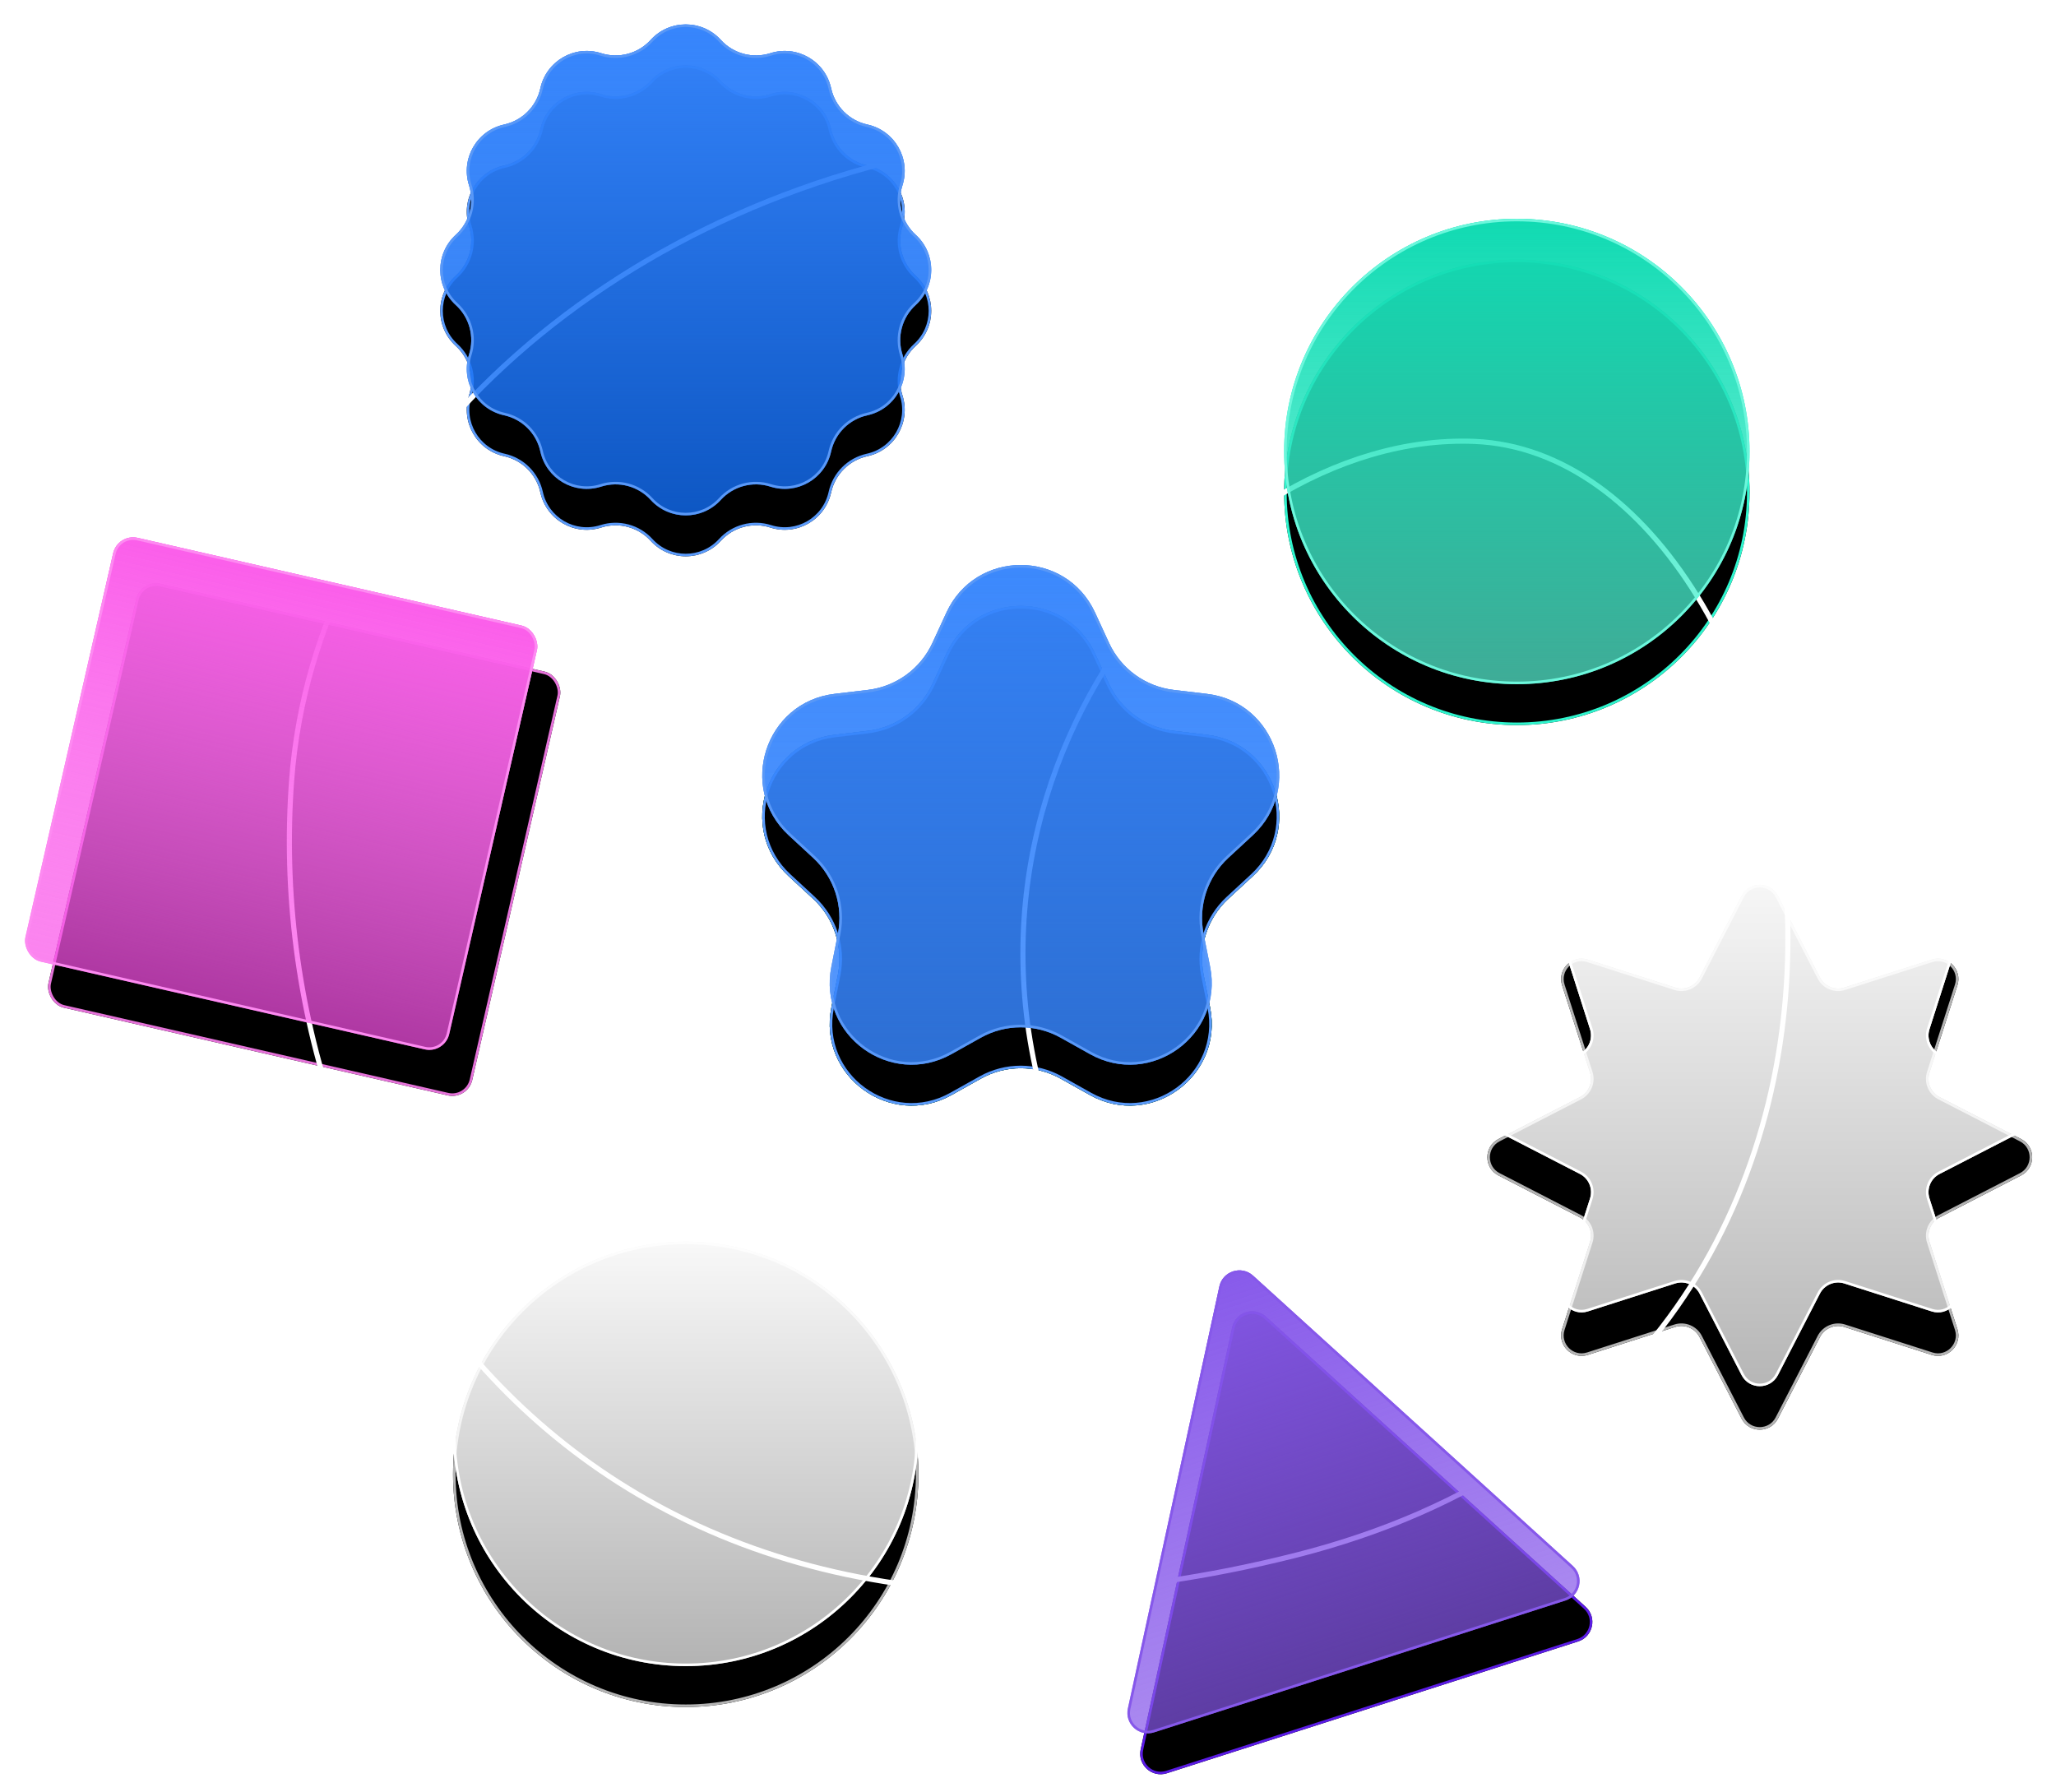 <svg width="522" height="455" viewBox="0 0 522 455" fill="none" xmlns="http://www.w3.org/2000/svg">
<g filter="url(#filter0_i_107_330)">
<path d="M312.827 337.019C313.674 333.112 318.434 331.586 321.394 334.274L402.58 407.962C405.541 410.65 404.482 415.534 400.675 416.755L296.265 450.219C292.458 451.44 288.757 448.081 289.604 444.173L312.827 337.019Z" fill="black"/>
</g>
<path d="M313.145 337.088C313.939 333.425 318.401 331.995 321.176 334.514L402.362 408.203C405.138 410.722 404.145 415.301 400.576 416.445L296.166 449.91C292.597 451.054 289.127 447.905 289.921 444.242L313.145 337.088Z" stroke="#5B1CE5" stroke-width="0.649"/>
<g filter="url(#filter1_i_107_330)">
<path d="M442.17 227.466C444.104 223.712 449.471 223.712 451.404 227.466L462.066 248.161C463.228 250.416 465.85 251.502 468.266 250.729L490.439 243.635C494.461 242.348 498.256 246.143 496.969 250.164L489.875 272.337C489.101 274.754 490.187 277.375 492.443 278.537L513.138 289.199C516.891 291.133 516.891 296.5 513.138 298.434L492.443 309.096C490.187 310.258 489.101 312.879 489.875 315.296L496.969 337.469C498.256 341.49 494.461 345.285 490.439 343.998L468.266 336.904C465.85 336.131 463.228 337.217 462.066 339.472L451.404 360.167C449.471 363.921 444.104 363.921 442.17 360.167L431.508 339.472C430.346 337.217 427.724 336.131 425.308 336.904L403.135 343.998C399.113 345.285 395.319 341.49 396.605 337.469L403.7 315.296C404.473 312.879 403.387 310.258 401.132 309.096L380.437 298.434C376.683 296.5 376.683 291.133 380.437 289.199L401.132 278.537C403.387 277.375 404.473 274.754 403.7 272.337L396.605 250.164C395.319 246.143 399.113 242.348 403.135 243.635L425.308 250.729C427.724 251.502 430.346 250.416 431.508 248.161L442.17 227.466Z" fill="black"/>
</g>
<path d="M442.459 227.615C444.271 224.096 449.303 224.096 451.116 227.615L461.778 248.31C463.012 250.706 465.798 251.86 468.365 251.038L490.538 243.944C494.308 242.738 497.866 246.295 496.66 250.065L489.565 272.238C488.744 274.806 489.898 277.591 492.294 278.826L512.989 289.488C516.508 291.301 516.508 296.332 512.989 298.145L492.294 308.807C489.898 310.042 488.744 312.827 489.565 315.395L496.66 337.567C497.866 341.338 494.308 344.895 490.538 343.689L468.365 336.595C465.798 335.773 463.012 336.927 461.778 339.323L451.116 360.018C449.303 363.537 444.271 363.537 442.459 360.018L431.796 339.323C430.562 336.927 427.777 335.773 425.209 336.595L403.036 343.689C399.266 344.895 395.708 341.338 396.915 337.567L404.009 315.395C404.83 312.827 403.677 310.042 401.28 308.807L380.585 298.145C377.066 296.332 377.066 291.301 380.585 289.488L401.28 278.826C403.677 277.591 404.83 274.806 404.009 272.238L396.915 250.065C395.708 246.295 399.266 242.738 403.036 243.944L425.209 251.038C427.777 251.86 430.562 250.706 431.796 248.31L442.459 227.615Z" stroke="#B4B4B4" stroke-width="0.649"/>
<g filter="url(#filter2_i_107_330)">
<path d="M165.193 20.525C169.975 15.277 178.233 15.277 183.015 20.525C186.186 24.007 191.095 25.322 195.583 23.893C202.347 21.739 209.499 25.868 211.016 32.803C212.022 37.404 215.616 40.998 220.217 42.004C227.152 43.521 231.281 50.673 229.127 57.437C227.698 61.925 229.013 66.834 232.495 70.006C237.743 74.787 237.743 83.045 232.495 87.827C229.013 90.998 227.698 95.907 229.127 100.395C231.281 107.159 227.152 114.311 220.217 115.828C215.616 116.834 212.022 120.428 211.016 125.029C209.499 131.964 202.347 136.093 195.583 133.939C191.095 132.51 186.186 133.826 183.015 137.307C178.233 142.555 169.975 142.555 165.193 137.307C162.022 133.826 157.113 132.51 152.625 133.939C145.861 136.093 138.709 131.964 137.192 125.029C136.186 120.428 132.592 116.834 127.991 115.828C121.056 114.311 116.927 107.159 119.081 100.395C120.51 95.907 119.194 90.998 115.713 87.827C110.465 83.045 110.465 74.787 115.713 70.006C119.194 66.834 120.51 61.925 119.081 57.437C116.927 50.673 121.056 43.521 127.991 42.004C132.592 40.998 136.186 37.404 137.192 32.803C138.709 25.868 145.861 21.739 152.625 23.893C157.113 25.322 162.022 24.007 165.193 20.525Z" fill="black"/>
</g>
<path d="M165.433 20.744C170.086 15.637 178.122 15.637 182.775 20.744C186.032 24.319 191.073 25.67 195.681 24.202C202.264 22.106 209.223 26.124 210.699 32.873C211.732 37.597 215.423 41.288 220.147 42.321C226.896 43.797 230.914 50.756 228.818 57.339C227.35 61.947 228.701 66.988 232.276 70.246C237.383 74.898 237.383 82.934 232.276 87.587C228.701 90.844 227.35 95.885 228.818 100.493C230.914 107.076 226.896 114.035 220.147 115.511C215.423 116.544 211.732 120.235 210.699 124.959C209.223 131.708 202.264 135.726 195.681 133.63C191.073 132.163 186.032 133.513 182.775 137.088C178.122 142.195 170.086 142.195 165.433 137.088C162.176 133.513 157.135 132.163 152.527 133.63C145.944 135.726 138.985 131.708 137.509 124.959C136.476 120.235 132.785 116.544 128.061 115.511C121.312 114.035 117.294 107.076 119.39 100.493C120.858 95.885 119.507 90.844 115.932 87.587C110.825 82.934 110.825 74.898 115.932 70.246C119.507 66.988 120.858 61.947 119.39 57.339C117.294 50.756 121.312 43.797 128.061 42.321C132.785 41.288 136.476 37.597 137.509 32.873C138.985 26.124 145.944 22.106 152.527 24.202C157.135 25.67 162.176 24.319 165.433 20.744Z" stroke="#5B9BFB" stroke-width="0.649"/>
<g filter="url(#filter3_i_107_330)">
<path d="M240.29 165.913C247.715 149.815 270.596 149.815 278.021 165.913L281.578 173.624C284.604 180.185 290.822 184.703 297.997 185.553L306.43 186.553C324.035 188.641 331.105 210.401 318.089 222.438L311.855 228.203C306.55 233.109 304.175 240.419 305.583 247.506L307.238 255.834C310.693 273.223 292.183 286.672 276.713 278.012L269.303 273.865C262.998 270.335 255.313 270.335 249.008 273.865L241.598 278.012C226.128 286.672 207.618 273.223 211.073 255.834L212.728 247.506C214.136 240.419 211.761 233.109 206.456 228.203L200.222 222.438C187.205 210.401 194.276 188.641 211.881 186.553L220.314 185.553C227.489 184.703 233.707 180.185 236.733 173.624L240.29 165.913Z" fill="black"/>
</g>
<path d="M240.584 166.049C247.894 150.202 270.417 150.202 277.726 166.049L281.283 173.76C284.357 180.424 290.672 185.012 297.959 185.876L306.391 186.876C323.722 188.93 330.682 210.351 317.869 222.2L311.635 227.965C306.247 232.947 303.835 240.371 305.265 247.569L306.92 255.897C310.321 273.014 292.1 286.253 276.871 277.729L269.462 273.581C263.058 269.997 255.252 269.997 248.849 273.581L241.439 277.729C226.211 286.253 207.99 273.014 211.391 255.897L213.046 247.569C214.476 240.371 212.064 232.947 206.676 227.965L200.442 222.2C187.629 210.351 194.589 188.93 211.919 186.876L220.352 185.876C227.639 185.012 233.954 180.424 237.028 173.76L240.584 166.049Z" stroke="#2FF5CE" stroke-width="0.649"/>
<g filter="url(#filter4_i_107_330)">
<path d="M240.29 165.913C247.715 149.815 270.596 149.815 278.021 165.913L281.578 173.624C284.604 180.185 290.822 184.703 297.997 185.553L306.43 186.553C324.035 188.641 331.105 210.401 318.089 222.438L311.855 228.203C306.55 233.109 304.175 240.419 305.583 247.506L307.238 255.834C310.693 273.223 292.183 286.672 276.713 278.012L269.303 273.865C262.998 270.335 255.313 270.335 249.008 273.865L241.598 278.012C226.128 286.672 207.618 273.223 211.073 255.834L212.728 247.506C214.136 240.419 211.761 233.109 206.456 228.203L200.222 222.438C187.205 210.401 194.276 188.641 211.881 186.553L220.314 185.553C227.489 184.703 233.707 180.185 236.733 173.624L240.29 165.913Z" fill="black"/>
</g>
<path d="M240.584 166.049C247.894 150.202 270.417 150.202 277.726 166.049L281.283 173.76C284.357 180.424 290.672 185.012 297.959 185.876L306.391 186.876C323.722 188.93 330.682 210.351 317.869 222.2L311.635 227.965C306.247 232.947 303.835 240.371 305.265 247.569L306.92 255.897C310.321 273.014 292.1 286.253 276.871 277.729L269.462 273.581C263.058 269.997 255.252 269.997 248.849 273.581L241.439 277.729C226.211 286.253 207.99 273.014 211.391 255.897L213.046 247.569C214.476 240.371 212.064 232.947 206.676 227.965L200.442 222.2C187.629 210.351 194.589 188.93 211.919 186.876L220.352 185.876C227.639 185.012 233.954 180.424 237.028 173.76L240.584 166.049Z" stroke="#5B9BFB" stroke-width="0.649"/>
<g filter="url(#filter5_i_107_330)">
<rect x="35.727" y="147.087" width="110.372" height="110.372" rx="5.194" transform="rotate(12.87 35.727 147.087)" fill="black"/>
</g>
<rect x="35.972" y="147.475" width="109.723" height="109.723" rx="4.869" transform="rotate(12.87 35.972 147.475)" stroke="#E573D9" stroke-width="0.649"/>
<g filter="url(#filter6_i_107_330)">
<circle cx="174.104" cy="374.323" r="59.081" fill="black"/>
</g>
<circle cx="174.104" cy="374.323" r="58.757" stroke="#B4B4B4" stroke-width="0.649"/>
<g filter="url(#filter7_i_107_330)">
<circle cx="385.109" cy="125.013" r="59.081" fill="black"/>
</g>
<circle cx="385.109" cy="125.013" r="58.757" stroke="#2FF5CE" stroke-width="0.649"/>
<path d="M250.985 36.066C153.53 50.356 79.925 118.886 74.042 198.133C65.676 310.834 149.113 440.115 328.644 394.953C511.982 348.834 464.168 115.708 374.326 112.065C305.194 109.262 227.23 204.629 273.826 303.039" stroke="white" stroke-width="1.298"/>
<g filter="url(#filter8_b_107_330)">
<circle cx="174.104" cy="363.935" r="59.081" fill="white" fill-opacity="0.7"/>
<circle cx="174.104" cy="363.935" r="59.081" fill="url(#paint0_linear_107_330)"/>
<circle cx="174.104" cy="363.935" r="58.757" stroke="white" stroke-width="0.649"/>
</g>
<g filter="url(#filter9_b_107_330)">
<circle cx="385.109" cy="114.625" r="59.081" fill="#5BF6D8" fill-opacity="0.7"/>
<circle cx="385.109" cy="114.625" r="59.081" fill="url(#paint1_linear_107_330)"/>
<circle cx="385.109" cy="114.625" r="58.757" stroke="#6CF7DC" stroke-width="0.649"/>
</g>
<g filter="url(#filter10_b_107_330)">
<path d="M442.17 216.428C444.104 212.675 449.471 212.675 451.404 216.428L462.066 237.123C463.228 239.379 465.85 240.465 468.266 239.691L490.439 232.597C494.461 231.31 498.256 235.105 496.969 239.127L489.875 261.3C489.101 263.716 490.187 266.338 492.443 267.5L513.138 278.162C516.891 280.095 516.891 285.462 513.138 287.396L492.443 298.058C490.187 299.22 489.101 301.842 489.875 304.258L496.969 326.431C498.256 330.453 494.461 334.247 490.439 332.961L468.266 325.866C465.85 325.093 463.228 326.179 462.066 328.434L451.404 349.129C449.471 352.883 444.104 352.883 442.17 349.129L431.508 328.434C430.346 326.179 427.724 325.093 425.308 325.866L403.135 332.961C399.113 334.247 395.319 330.453 396.605 326.431L403.7 304.258C404.473 301.842 403.387 299.22 401.132 298.058L380.437 287.396C376.683 285.462 376.683 280.095 380.437 278.162L401.132 267.5C403.387 266.338 404.473 263.716 403.7 261.3L396.605 239.127C395.319 235.105 399.113 231.31 403.135 232.597L425.308 239.691C427.724 240.465 430.346 239.379 431.508 237.123L442.17 216.428Z" fill="white" fill-opacity="0.7"/>
<path d="M442.17 216.428C444.104 212.675 449.471 212.675 451.404 216.428L462.066 237.123C463.228 239.379 465.85 240.465 468.266 239.691L490.439 232.597C494.461 231.31 498.256 235.105 496.969 239.127L489.875 261.3C489.101 263.716 490.187 266.338 492.443 267.5L513.138 278.162C516.891 280.095 516.891 285.462 513.138 287.396L492.443 298.058C490.187 299.22 489.101 301.842 489.875 304.258L496.969 326.431C498.256 330.453 494.461 334.247 490.439 332.961L468.266 325.866C465.85 325.093 463.228 326.179 462.066 328.434L451.404 349.129C449.471 352.883 444.104 352.883 442.17 349.129L431.508 328.434C430.346 326.179 427.724 325.093 425.308 325.866L403.135 332.961C399.113 334.247 395.319 330.453 396.605 326.431L403.7 304.258C404.473 301.842 403.387 299.22 401.132 298.058L380.437 287.396C376.683 285.462 376.683 280.095 380.437 278.162L401.132 267.5C403.387 266.338 404.473 263.716 403.7 261.3L396.605 239.127C395.319 235.105 399.113 231.31 403.135 232.597L425.308 239.691C427.724 240.465 430.346 239.379 431.508 237.123L442.17 216.428Z" fill="url(#paint2_linear_107_330)"/>
<path d="M442.459 216.577C444.271 213.058 449.303 213.058 451.116 216.577L461.778 237.272C463.012 239.668 465.798 240.822 468.365 240.001L490.538 232.906C494.308 231.7 497.866 235.258 496.66 239.028L489.565 261.201C488.744 263.768 489.898 266.554 492.294 267.788L512.989 278.45C516.508 280.263 516.508 285.295 512.989 287.108L492.294 297.77C489.898 299.004 488.744 301.79 489.565 304.357L496.66 326.53C497.866 330.3 494.308 333.858 490.538 332.651L468.365 325.557C465.798 324.736 463.012 325.889 461.778 328.286L451.116 348.981C449.303 352.5 444.271 352.5 442.459 348.981L431.796 328.286C430.562 325.889 427.777 324.736 425.209 325.557L403.036 332.651C399.266 333.858 395.708 330.3 396.915 326.53L404.009 304.357C404.83 301.79 403.677 299.004 401.28 297.77L380.585 287.107C377.066 285.295 377.066 280.263 380.585 278.45L401.28 267.788C403.677 266.554 404.83 263.768 404.009 261.201L396.915 239.028C395.708 235.258 399.266 231.7 403.036 232.906L425.209 240.001C427.777 240.822 430.562 239.668 431.796 237.272L442.459 216.577Z" stroke="white" stroke-width="0.649"/>
</g>
<g filter="url(#filter11_b_107_330)">
<path d="M240.29 155.525C247.715 139.427 270.596 139.427 278.021 155.525L281.578 163.236C284.604 169.797 290.822 174.315 297.997 175.165L306.43 176.165C324.035 178.253 331.105 200.013 318.089 212.05L311.855 217.815C306.55 222.721 304.175 230.031 305.583 237.118L307.238 245.446C310.693 262.835 292.183 276.284 276.713 267.624L269.303 263.477C262.998 259.947 255.313 259.947 249.008 263.477L241.598 267.624C226.128 276.284 207.618 262.835 211.073 245.446L212.728 237.118C214.136 230.031 211.761 222.721 206.456 217.815L200.222 212.05C187.205 200.013 194.276 178.253 211.881 176.165L220.314 175.165C227.489 174.315 233.707 169.797 236.733 163.236L240.29 155.525Z" fill="#3685FC" fill-opacity="0.8"/>
<path d="M240.29 155.525C247.715 139.427 270.596 139.427 278.021 155.525L281.578 163.236C284.604 169.797 290.822 174.315 297.997 175.165L306.43 176.165C324.035 178.253 331.105 200.013 318.089 212.05L311.855 217.815C306.55 222.721 304.175 230.031 305.583 237.118L307.238 245.446C310.693 262.835 292.183 276.284 276.713 267.624L269.303 263.477C262.998 259.947 255.313 259.947 249.008 263.477L241.598 267.624C226.128 276.284 207.618 262.835 211.073 245.446L212.728 237.118C214.136 230.031 211.761 222.721 206.456 217.815L200.222 212.05C187.205 200.013 194.276 178.253 211.881 176.165L220.314 175.165C227.489 174.315 233.707 169.797 236.733 163.236L240.29 155.525Z" fill="url(#paint3_linear_107_330)"/>
<path d="M240.584 155.661C247.894 139.814 270.417 139.814 277.726 155.661L281.283 163.372C284.357 170.036 290.672 174.624 297.959 175.488L306.391 176.488C323.722 178.542 330.682 199.963 317.869 211.812L311.635 217.577C306.247 222.559 303.835 229.983 305.265 237.181L306.92 245.51C310.321 262.627 292.1 275.865 276.871 267.341L269.462 263.193C263.058 259.609 255.252 259.609 248.849 263.193L241.439 267.341C226.211 275.865 207.99 262.627 211.391 245.51L213.046 237.181C214.476 229.983 212.064 222.559 206.676 217.577L200.442 211.812C187.629 199.963 194.589 178.542 211.919 176.488L220.352 175.488C227.639 174.624 233.954 170.036 237.028 163.372L240.584 155.661Z" stroke="#5998F7" stroke-width="0.649"/>
</g>
<g filter="url(#filter12_b_107_330)">
<rect x="29.884" y="135.4" width="110.372" height="110.372" rx="5.194" transform="rotate(12.87 29.884 135.4)" fill="#FA50E8" fill-opacity="0.7"/>
<rect x="29.884" y="135.4" width="110.372" height="110.372" rx="5.194" transform="rotate(12.87 29.884 135.4)" fill="url(#paint4_linear_107_330)"/>
<rect x="30.128" y="135.789" width="109.723" height="109.723" rx="4.869" transform="rotate(12.87 30.128 135.789)" stroke="#FD8AF1" stroke-width="0.649"/>
</g>
<g filter="url(#filter13_b_107_330)">
<path d="M165.193 10.137C169.975 4.889 178.233 4.889 183.015 10.137C186.186 13.619 191.095 14.934 195.583 13.505C202.347 11.351 209.499 15.48 211.016 22.416C212.022 27.016 215.616 30.61 220.217 31.616C227.152 33.133 231.281 40.285 229.127 47.05C227.698 51.537 229.013 56.446 232.495 59.618C237.743 64.399 237.743 72.657 232.495 77.439C229.013 80.611 227.698 85.519 229.127 90.007C231.281 96.772 227.152 103.924 220.217 105.44C215.616 106.447 212.022 110.04 211.016 114.641C209.499 121.576 202.347 125.706 195.583 123.551C191.095 122.122 186.186 123.438 183.015 126.919C178.233 132.167 169.975 132.167 165.193 126.919C162.022 123.438 157.113 122.122 152.625 123.551C145.861 125.706 138.709 121.576 137.192 114.641C136.186 110.04 132.592 106.447 127.991 105.44C121.056 103.924 116.927 96.772 119.081 90.007C120.51 85.519 119.194 80.611 115.713 77.439C110.465 72.657 110.465 64.399 115.713 59.618C119.194 56.446 120.51 51.537 119.081 47.05C116.927 40.285 121.056 33.133 127.991 31.616C132.592 30.61 136.186 27.016 137.192 22.416C138.709 15.48 145.861 11.351 152.625 13.505C157.113 14.934 162.022 13.619 165.193 10.137Z" fill="#106AF1" fill-opacity="0.8"/>
<path d="M165.193 10.137C169.975 4.889 178.233 4.889 183.015 10.137C186.186 13.619 191.095 14.934 195.583 13.505C202.347 11.351 209.499 15.48 211.016 22.416C212.022 27.016 215.616 30.61 220.217 31.616C227.152 33.133 231.281 40.285 229.127 47.05C227.698 51.537 229.013 56.446 232.495 59.618C237.743 64.399 237.743 72.657 232.495 77.439C229.013 80.611 227.698 85.519 229.127 90.007C231.281 96.772 227.152 103.924 220.217 105.44C215.616 106.447 212.022 110.04 211.016 114.641C209.499 121.576 202.347 125.706 195.583 123.551C191.095 122.122 186.186 123.438 183.015 126.919C178.233 132.167 169.975 132.167 165.193 126.919C162.022 123.438 157.113 122.122 152.625 123.551C145.861 125.706 138.709 121.576 137.192 114.641C136.186 110.04 132.592 106.447 127.991 105.44C121.056 103.924 116.927 96.772 119.081 90.007C120.51 85.519 119.194 80.611 115.713 77.439C110.465 72.657 110.465 64.399 115.713 59.618C119.194 56.446 120.51 51.537 119.081 47.05C116.927 40.285 121.056 33.133 127.991 31.616C132.592 30.61 136.186 27.016 137.192 22.416C138.709 15.48 145.861 11.351 152.625 13.505C157.113 14.934 162.022 13.619 165.193 10.137Z" fill="url(#paint5_linear_107_330)"/>
<path d="M165.433 10.356C170.086 5.249 178.122 5.249 182.775 10.356C186.032 13.931 191.073 15.282 195.681 13.814C202.264 11.718 209.223 15.736 210.699 22.485C211.732 27.209 215.423 30.9 220.147 31.933C226.896 33.409 230.914 40.368 228.818 46.951C227.35 51.559 228.701 56.6 232.276 59.858C237.383 64.51 237.383 72.546 232.276 77.199C228.701 80.456 227.35 85.497 228.818 90.105C230.914 96.688 226.896 103.647 220.147 105.123C215.423 106.157 211.732 109.847 210.699 114.571C209.223 121.32 202.264 125.338 195.681 123.242C191.073 121.775 186.032 123.125 182.775 126.7C178.122 131.807 170.086 131.807 165.433 126.7C162.176 123.125 157.135 121.775 152.527 123.242C145.944 125.338 138.985 121.32 137.509 114.571C136.476 109.847 132.785 106.157 128.061 105.123C121.312 103.647 117.294 96.688 119.39 90.105C120.858 85.497 119.507 80.456 115.932 77.199C110.825 72.546 110.825 64.51 115.932 59.858C119.507 56.6 120.858 51.559 119.39 46.951C117.294 40.368 121.312 33.409 128.061 31.933C132.785 30.9 136.476 27.209 137.509 22.485C138.985 15.736 145.944 11.718 152.527 13.814C157.135 15.282 162.176 13.931 165.433 10.356Z" stroke="#5998F7" stroke-width="0.649"/>
</g>
<g filter="url(#filter14_b_107_330)">
<path d="M309.581 326.631C310.428 322.724 315.187 321.198 318.148 323.885L399.334 397.574C402.295 400.262 401.236 405.146 397.429 406.367L293.019 439.831C289.211 441.052 285.511 437.693 286.358 433.785L309.581 326.631Z" fill="#8658EA" fill-opacity="0.7"/>
<path d="M309.581 326.631C310.428 322.724 315.187 321.198 318.148 323.885L399.334 397.574C402.295 400.262 401.236 405.146 397.429 406.367L293.019 439.831C289.211 441.052 285.511 437.693 286.358 433.785L309.581 326.631Z" fill="url(#paint6_linear_107_330)"/>
<path d="M309.898 326.7C310.692 323.037 315.154 321.607 317.93 324.126L399.116 397.815C401.891 400.334 400.899 404.913 397.329 406.057L292.92 439.522C289.35 440.666 285.881 437.517 286.675 433.854L309.898 326.7Z" stroke="#8658EA" stroke-width="0.649"/>
</g>
<circle cx="251.7" cy="35.5" r="4" fill="white"/>
<circle cx="273.3" cy="302.7" r="4" fill="white"/>
<defs>
<filter id="filter0_i_107_330" x="289.482" y="332.921" width="114.804" height="117.552" filterUnits="userSpaceOnUse" color-interpolation-filters="sRGB">
<feFlood flood-opacity="0" result="BackgroundImageFix"/>
<feBlend mode="normal" in="SourceGraphic" in2="BackgroundImageFix" result="shape"/>
<feColorMatrix in="SourceAlpha" type="matrix" values="0 0 0 0 0 0 0 0 0 0 0 0 0 0 0 0 0 0 127 0" result="hardAlpha"/>
<feOffset/>
<feGaussianBlur stdDeviation="41.552"/>
<feComposite in2="hardAlpha" operator="arithmetic" k2="-1" k3="1"/>
<feColorMatrix type="matrix" values="0 0 0 0 0.435 0 0 0 0 0.218 0 0 0 0 0.907 0 0 0 1 0"/>
<feBlend mode="normal" in2="shape" result="effect1_innerShadow_107_330"/>
</filter>
<filter id="filter1_i_107_330" x="377.621" y="224.651" width="138.331" height="138.331" filterUnits="userSpaceOnUse" color-interpolation-filters="sRGB">
<feFlood flood-opacity="0" result="BackgroundImageFix"/>
<feBlend mode="normal" in="SourceGraphic" in2="BackgroundImageFix" result="shape"/>
<feColorMatrix in="SourceAlpha" type="matrix" values="0 0 0 0 0 0 0 0 0 0 0 0 0 0 0 0 0 0 127 0" result="hardAlpha"/>
<feOffset/>
<feGaussianBlur stdDeviation="41.552"/>
<feComposite in2="hardAlpha" operator="arithmetic" k2="-1" k3="1"/>
<feColorMatrix type="matrix" values="0 0 0 0 1 0 0 0 0 1 0 0 0 0 1 0 0 0 0.7 0"/>
<feBlend mode="normal" in2="shape" result="effect1_innerShadow_107_330"/>
</filter>
<filter id="filter2_i_107_330" x="111.777" y="16.589" width="124.654" height="124.653" filterUnits="userSpaceOnUse" color-interpolation-filters="sRGB">
<feFlood flood-opacity="0" result="BackgroundImageFix"/>
<feBlend mode="normal" in="SourceGraphic" in2="BackgroundImageFix" result="shape"/>
<feColorMatrix in="SourceAlpha" type="matrix" values="0 0 0 0 0 0 0 0 0 0 0 0 0 0 0 0 0 0 127 0" result="hardAlpha"/>
<feOffset/>
<feGaussianBlur stdDeviation="41.552"/>
<feComposite in2="hardAlpha" operator="arithmetic" k2="-1" k3="1"/>
<feColorMatrix type="matrix" values="0 0 0 0 0.21 0 0 0 0 0.521 0 0 0 0 0.988 0 0 0 1 0"/>
<feBlend mode="normal" in2="shape" result="effect1_innerShadow_107_330"/>
</filter>
<filter id="filter3_i_107_330" x="193.526" y="153.839" width="131.259" height="126.873" filterUnits="userSpaceOnUse" color-interpolation-filters="sRGB">
<feFlood flood-opacity="0" result="BackgroundImageFix"/>
<feBlend mode="normal" in="SourceGraphic" in2="BackgroundImageFix" result="shape"/>
<feColorMatrix in="SourceAlpha" type="matrix" values="0 0 0 0 0 0 0 0 0 0 0 0 0 0 0 0 0 0 127 0" result="hardAlpha"/>
<feOffset/>
<feGaussianBlur stdDeviation="41.552"/>
<feComposite in2="hardAlpha" operator="arithmetic" k2="-1" k3="1"/>
<feColorMatrix type="matrix" values="0 0 0 0 0.064 0 0 0 0 0.854 0 0 0 0 0.698 0 0 0 1 0"/>
<feBlend mode="normal" in2="shape" result="effect1_innerShadow_107_330"/>
</filter>
<filter id="filter4_i_107_330" x="193.526" y="153.839" width="131.259" height="126.873" filterUnits="userSpaceOnUse" color-interpolation-filters="sRGB">
<feFlood flood-opacity="0" result="BackgroundImageFix"/>
<feBlend mode="normal" in="SourceGraphic" in2="BackgroundImageFix" result="shape"/>
<feColorMatrix in="SourceAlpha" type="matrix" values="0 0 0 0 0 0 0 0 0 0 0 0 0 0 0 0 0 0 127 0" result="hardAlpha"/>
<feOffset/>
<feGaussianBlur stdDeviation="51.94"/>
<feComposite in2="hardAlpha" operator="arithmetic" k2="-1" k3="1"/>
<feColorMatrix type="matrix" values="0 0 0 0 0.21 0 0 0 0 0.521 0 0 0 0 0.988 0 0 0 1 0"/>
<feBlend mode="normal" in2="shape" result="effect1_innerShadow_107_330"/>
</filter>
<filter id="filter5_i_107_330" x="12.169" y="148.112" width="130.133" height="130.133" filterUnits="userSpaceOnUse" color-interpolation-filters="sRGB">
<feFlood flood-opacity="0" result="BackgroundImageFix"/>
<feBlend mode="normal" in="SourceGraphic" in2="BackgroundImageFix" result="shape"/>
<feColorMatrix in="SourceAlpha" type="matrix" values="0 0 0 0 0 0 0 0 0 0 0 0 0 0 0 0 0 0 127 0" result="hardAlpha"/>
<feOffset/>
<feGaussianBlur stdDeviation="41.552"/>
<feComposite in2="hardAlpha" operator="arithmetic" k2="-1" k3="1"/>
<feColorMatrix type="matrix" values="0 0 0 0 0.98 0 0 0 0 0.314 0 0 0 0 0.91 0 0 0 1 0"/>
<feBlend mode="normal" in2="shape" result="effect1_innerShadow_107_330"/>
</filter>
<filter id="filter6_i_107_330" x="115.023" y="315.242" width="118.163" height="118.163" filterUnits="userSpaceOnUse" color-interpolation-filters="sRGB">
<feFlood flood-opacity="0" result="BackgroundImageFix"/>
<feBlend mode="normal" in="SourceGraphic" in2="BackgroundImageFix" result="shape"/>
<feColorMatrix in="SourceAlpha" type="matrix" values="0 0 0 0 0 0 0 0 0 0 0 0 0 0 0 0 0 0 127 0" result="hardAlpha"/>
<feOffset/>
<feGaussianBlur stdDeviation="41.552"/>
<feComposite in2="hardAlpha" operator="arithmetic" k2="-1" k3="1"/>
<feColorMatrix type="matrix" values="0 0 0 0 1 0 0 0 0 1 0 0 0 0 1 0 0 0 0.7 0"/>
<feBlend mode="normal" in2="shape" result="effect1_innerShadow_107_330"/>
</filter>
<filter id="filter7_i_107_330" x="326.028" y="65.931" width="118.163" height="118.163" filterUnits="userSpaceOnUse" color-interpolation-filters="sRGB">
<feFlood flood-opacity="0" result="BackgroundImageFix"/>
<feBlend mode="normal" in="SourceGraphic" in2="BackgroundImageFix" result="shape"/>
<feColorMatrix in="SourceAlpha" type="matrix" values="0 0 0 0 0 0 0 0 0 0 0 0 0 0 0 0 0 0 127 0" result="hardAlpha"/>
<feOffset/>
<feGaussianBlur stdDeviation="41.552"/>
<feComposite in2="hardAlpha" operator="arithmetic" k2="-1" k3="1"/>
<feColorMatrix type="matrix" values="0 0 0 0 0.064 0 0 0 0 0.854 0 0 0 0 0.698 0 0 0 1 0"/>
<feBlend mode="normal" in2="shape" result="effect1_innerShadow_107_330"/>
</filter>
<filter id="filter8_b_107_330" x="109.829" y="299.66" width="128.551" height="128.551" filterUnits="userSpaceOnUse" color-interpolation-filters="sRGB">
<feFlood flood-opacity="0" result="BackgroundImageFix"/>
<feGaussianBlur in="BackgroundImageFix" stdDeviation="2.597"/>
<feComposite in2="SourceAlpha" operator="in" result="effect1_backgroundBlur_107_330"/>
<feBlend mode="normal" in="SourceGraphic" in2="effect1_backgroundBlur_107_330" result="shape"/>
</filter>
<filter id="filter9_b_107_330" x="320.834" y="50.349" width="128.551" height="128.551" filterUnits="userSpaceOnUse" color-interpolation-filters="sRGB">
<feFlood flood-opacity="0" result="BackgroundImageFix"/>
<feGaussianBlur in="BackgroundImageFix" stdDeviation="2.597"/>
<feComposite in2="SourceAlpha" operator="in" result="effect1_backgroundBlur_107_330"/>
<feBlend mode="normal" in="SourceGraphic" in2="effect1_backgroundBlur_107_330" result="shape"/>
</filter>
<filter id="filter10_b_107_330" x="372.427" y="208.419" width="148.719" height="148.719" filterUnits="userSpaceOnUse" color-interpolation-filters="sRGB">
<feFlood flood-opacity="0" result="BackgroundImageFix"/>
<feGaussianBlur in="BackgroundImageFix" stdDeviation="2.597"/>
<feComposite in2="SourceAlpha" operator="in" result="effect1_backgroundBlur_107_330"/>
<feBlend mode="normal" in="SourceGraphic" in2="effect1_backgroundBlur_107_330" result="shape"/>
</filter>
<filter id="filter11_b_107_330" x="188.332" y="138.257" width="141.646" height="137.261" filterUnits="userSpaceOnUse" color-interpolation-filters="sRGB">
<feFlood flood-opacity="0" result="BackgroundImageFix"/>
<feGaussianBlur in="BackgroundImageFix" stdDeviation="2.597"/>
<feComposite in2="SourceAlpha" operator="in" result="effect1_backgroundBlur_107_330"/>
<feBlend mode="normal" in="SourceGraphic" in2="effect1_backgroundBlur_107_330" result="shape"/>
</filter>
<filter id="filter12_b_107_330" x="1.131" y="131.232" width="140.521" height="140.521" filterUnits="userSpaceOnUse" color-interpolation-filters="sRGB">
<feFlood flood-opacity="0" result="BackgroundImageFix"/>
<feGaussianBlur in="BackgroundImageFix" stdDeviation="2.597"/>
<feComposite in2="SourceAlpha" operator="in" result="effect1_backgroundBlur_107_330"/>
<feBlend mode="normal" in="SourceGraphic" in2="effect1_backgroundBlur_107_330" result="shape"/>
</filter>
<filter id="filter13_b_107_330" x="106.583" y="1.007" width="135.042" height="135.041" filterUnits="userSpaceOnUse" color-interpolation-filters="sRGB">
<feFlood flood-opacity="0" result="BackgroundImageFix"/>
<feGaussianBlur in="BackgroundImageFix" stdDeviation="2.597"/>
<feComposite in2="SourceAlpha" operator="in" result="effect1_backgroundBlur_107_330"/>
<feBlend mode="normal" in="SourceGraphic" in2="effect1_backgroundBlur_107_330" result="shape"/>
</filter>
<filter id="filter14_b_107_330" x="281.042" y="317.339" width="125.192" height="127.94" filterUnits="userSpaceOnUse" color-interpolation-filters="sRGB">
<feFlood flood-opacity="0" result="BackgroundImageFix"/>
<feGaussianBlur in="BackgroundImageFix" stdDeviation="2.597"/>
<feComposite in2="SourceAlpha" operator="in" result="effect1_backgroundBlur_107_330"/>
<feBlend mode="normal" in="SourceGraphic" in2="effect1_backgroundBlur_107_330" result="shape"/>
</filter>
<linearGradient id="paint0_linear_107_330" x1="174.104" y1="304.854" x2="174.104" y2="423.016" gradientUnits="userSpaceOnUse">
<stop stop-color="white"/>
<stop offset="1" stop-color="white" stop-opacity="0"/>
</linearGradient>
<linearGradient id="paint1_linear_107_330" x1="385.109" y1="55.543" x2="385.109" y2="173.706" gradientUnits="userSpaceOnUse">
<stop stop-color="#10DAB2"/>
<stop offset="1" stop-color="#10DAB2" stop-opacity="0"/>
</linearGradient>
<linearGradient id="paint2_linear_107_330" x1="446.787" y1="207.466" x2="446.787" y2="358.091" gradientUnits="userSpaceOnUse">
<stop stop-color="white"/>
<stop offset="1" stop-color="white" stop-opacity="0"/>
</linearGradient>
<linearGradient id="paint3_linear_107_330" x1="259.155" y1="114.625" x2="259.155" y2="308.1" gradientUnits="userSpaceOnUse">
<stop stop-color="#3685FC"/>
<stop offset="1" stop-color="#3685FC" stop-opacity="0"/>
</linearGradient>
<linearGradient id="paint4_linear_107_330" x1="85.07" y1="135.4" x2="85.07" y2="245.772" gradientUnits="userSpaceOnUse">
<stop stop-color="#FB5EEA"/>
<stop offset="1" stop-color="#FD8AF1" stop-opacity="0"/>
</linearGradient>
<linearGradient id="paint5_linear_107_330" x1="174.104" y1="0.357" x2="174.104" y2="136.699" gradientUnits="userSpaceOnUse">
<stop stop-color="#3685FC"/>
<stop offset="1" stop-color="#3685FC" stop-opacity="0"/>
</linearGradient>
<linearGradient id="paint6_linear_107_330" x1="311.487" y1="317.839" x2="345.224" y2="423.099" gradientUnits="userSpaceOnUse">
<stop stop-color="#8658EA"/>
<stop offset="1" stop-color="#8658EA" stop-opacity="0"/>
</linearGradient>
</defs>
</svg>
